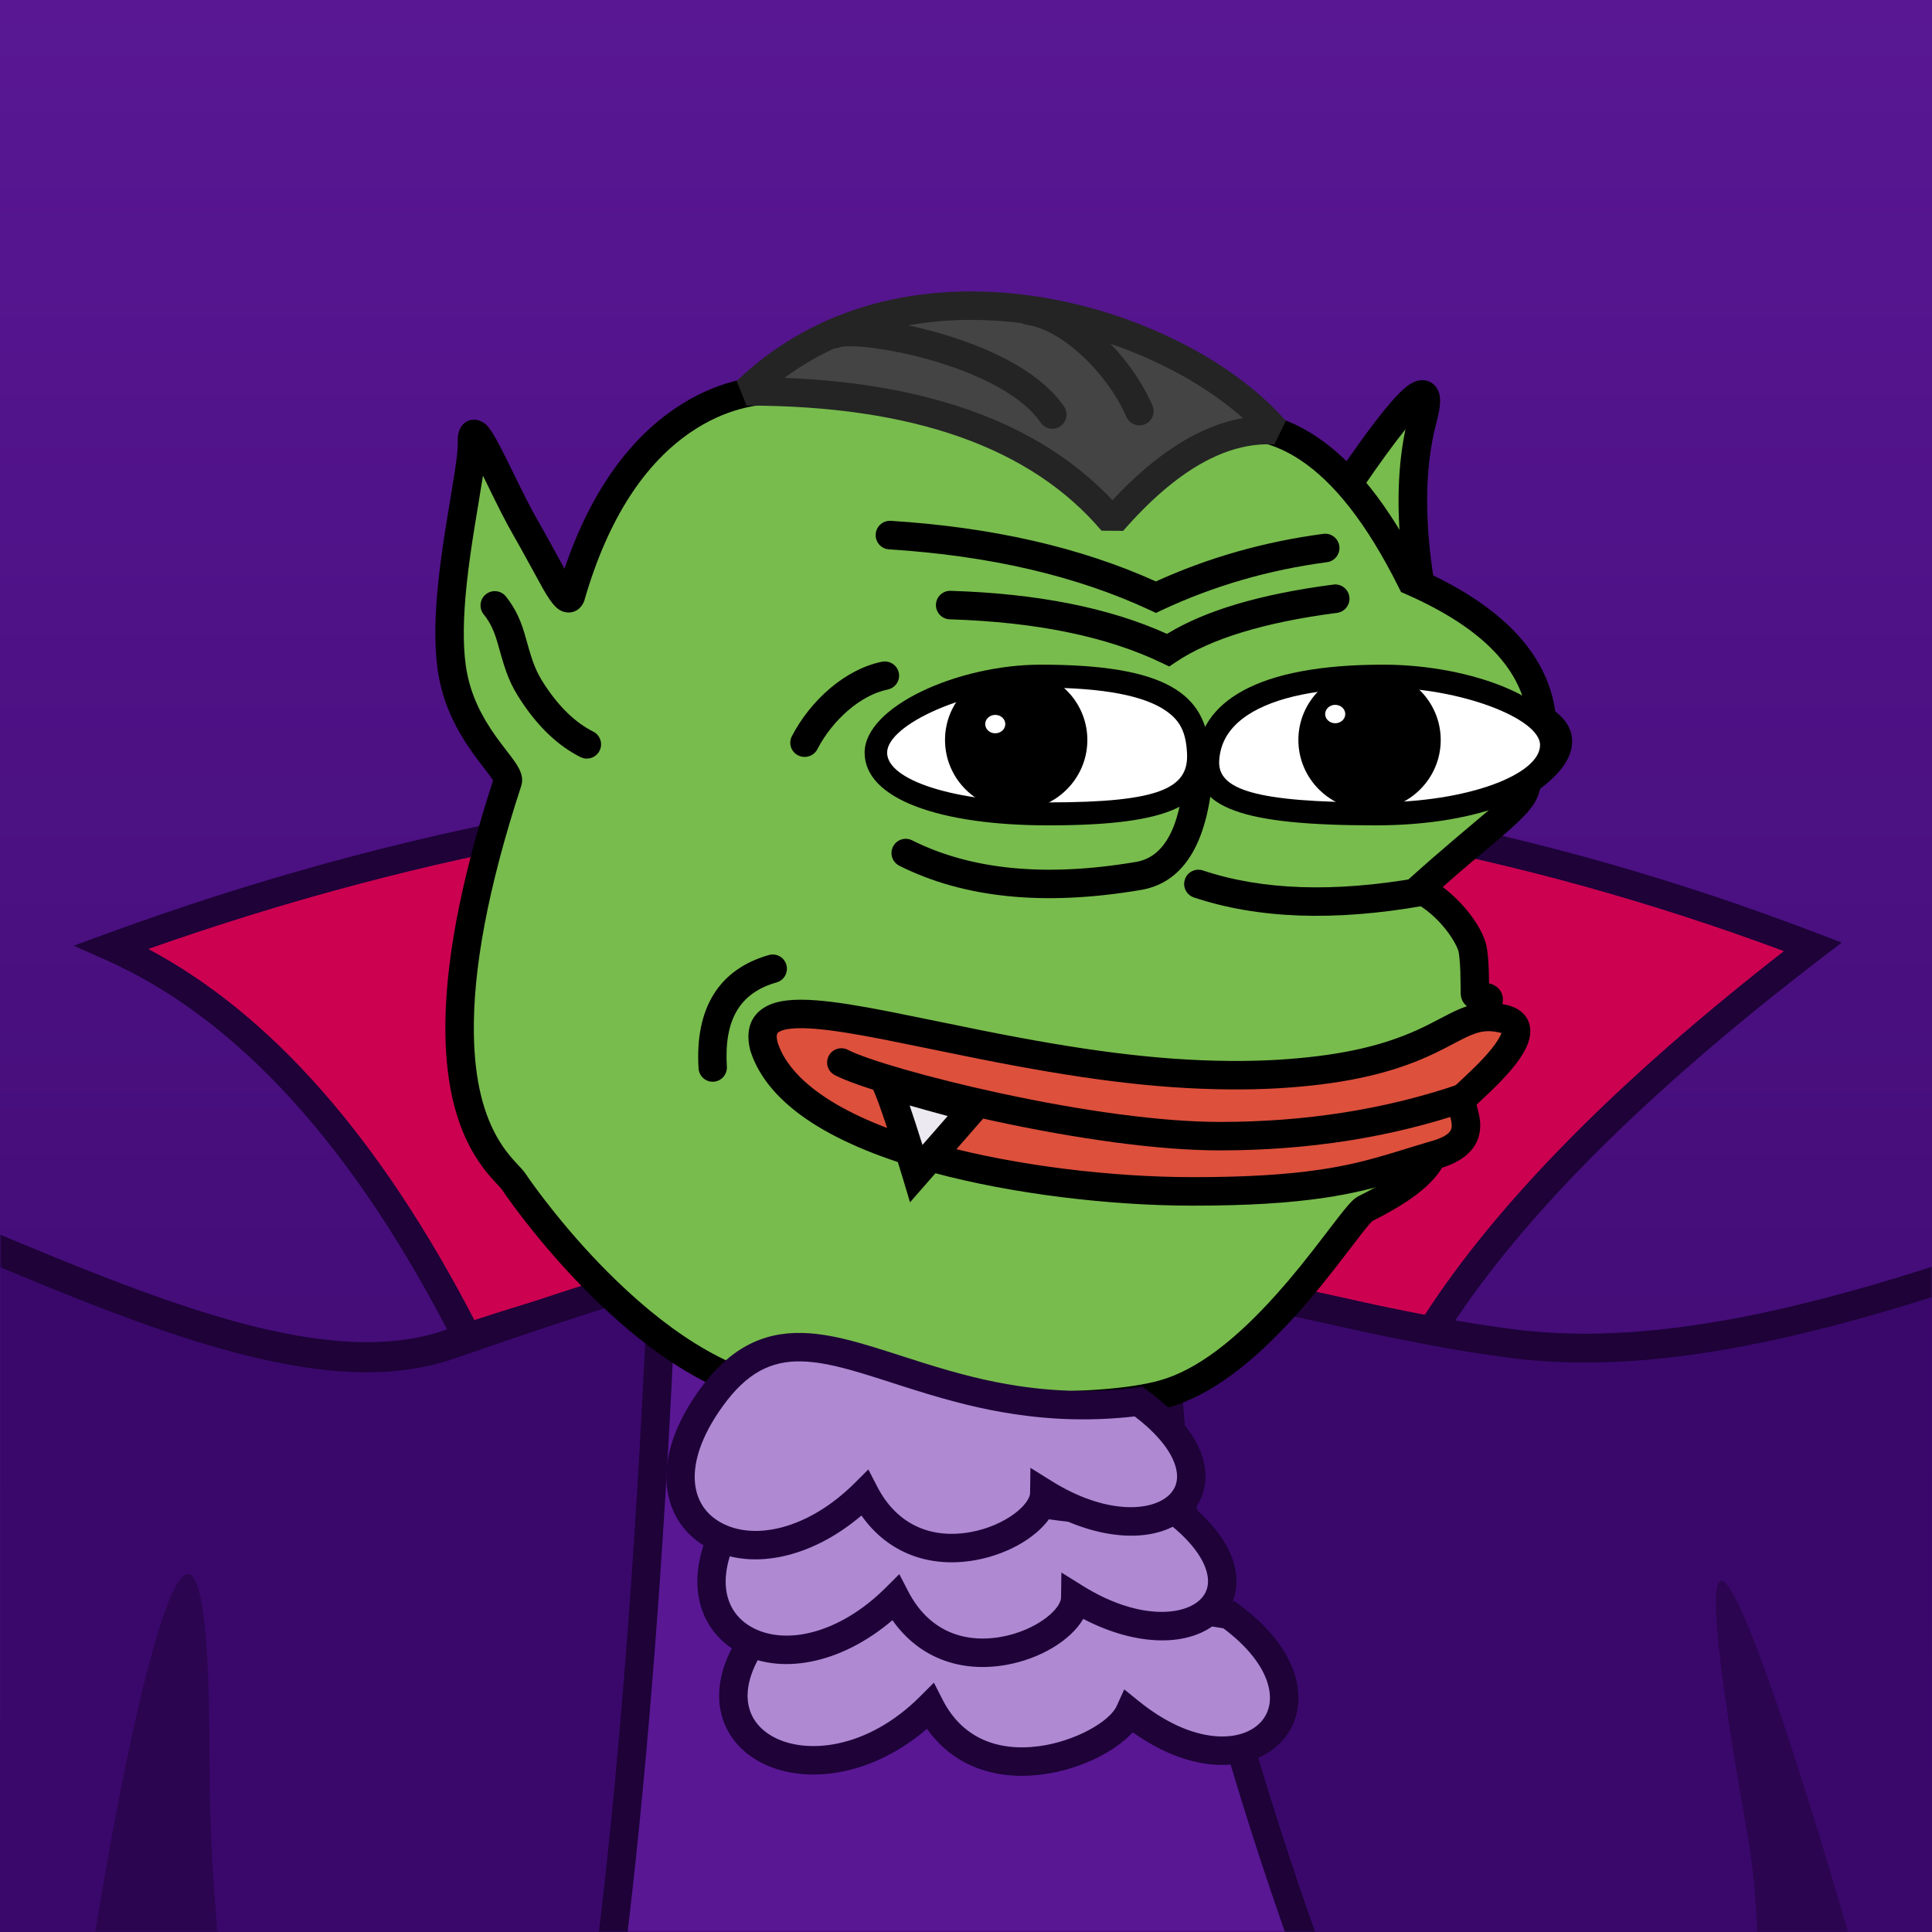 <svg height="500" viewBox="0 0 500 500" width="500" xmlns="http://www.w3.org/2000/svg" xmlns:xlink="http://www.w3.org/1999/xlink"><rect x="0" y="0" width="500" height="500" fill="#333333" stroke="none"/><defs><linearGradient id="a" x1="50%" x2="50%" y1="0%" y2="100%"><stop offset="0" stop-color="#591794"/><stop offset="1" stop-color="#3a086b"/></linearGradient><path id="b" d="m250 500h250c0-114.868 0-198.202 0-250 0-46.024 0-129.357 0-250-120.643 0-203.976 0-250 0s-129.357 0-250 0v250 250z"/><mask id="c" fill="#fff"><use fill="#fff" fill-rule="evenodd" xlink:href="#b"/></mask></defs><g fill="none" fill-rule="evenodd"><use fill="url(#a)" xlink:href="#b"/><g mask="url(#c)"><g transform="translate(-480.186 75.205)"><g transform="translate(.089 .216)"><path d="m509.132 169.843c150.198-54.842 296.944-54.858 440.237-.047-46.8 35.814-79.812 69.109-99.035 99.885-107.217-26.149-157.481-27.883-249.168 1.152-26.357-51.766-57.035-85.429-92.033-100.99z" fill="#cc0251" fill-rule="evenodd"/><path d="m507.494 173.025-8.328-3.705 8.561-3.128c151.033-55.177 298.704-55.193 442.845-.028l6.163 2.359-5.241 4.013c-46.481 35.59-79.2 68.608-98.156 98.973l-1.41 2.259-2.586-.631c-57.439-14.017-94.655-19.958-129.551-20.026-36.03-.07-70.796 6.266-117.65 21.112l-2.977.943-1.417-2.785c-26.007-51.107-56.126-84.175-90.253-99.357zm95.392 93.235c46.044-14.393 80.822-20.591 116.919-20.521 35.066.068 72.205 5.915 128.713 19.611 18.917-29.413 50.003-60.932 93.258-94.622-137.895-51.218-278.951-51.408-423.319-.552 31.926 16.971 60.044 49.037 84.429 96.085z" fill="#1e0238" fill-rule="nonzero"/><path d="m596.529 272.516c-75.577 26.221-223.021-114.331-293.216-36.333-46.797 51.998-144.579 198.46-293.347 439.384 87.772-43.332 149.513-64.998 185.225-64.998 79.965 0 141.715 64.998 185.25 64.998 67.235 0 128.98-64.998 185.233-64.998 70.33 0 132.078 64.998 185.242 64.998 52.014 0 112.425-64.998 181.234-64.998 55.036 0 115.445 64.998 181.225 64.998 42.593 0 103.007-64.998 181.242-64.998 34.939 0 90.578 21.666 166.918 64.998-36.831-42.898-280.243-394.108-311.112-439.818-38.676-57.403-174.622 49.832-278.552 36.767-75.024-9.468-139.586-47.166-275.341 0z" fill="#591794" fill-rule="evenodd"/><path d="m539.777 266.251c-9.854-2.759-20.579-6.468-33.222-11.388-9.314-3.624-14.197-5.64-35.127-14.397-6.935-2.902-11.55-4.818-16.259-6.742-16.935-6.919-30.186-11.872-42.792-15.812-15.225-4.758-28.797-7.76-41.31-8.93-29.327-2.742-52.741 4.694-70.584 24.52-47.006 52.232-144.84 198.777-293.742 439.926l-6.742 10.919 11.506-5.681c87.281-43.091 148.628-64.619 183.594-64.619 18.208 0 36.377 3.426 55.36 9.956 15.306 5.265 30.123 12.074 49.21 22.12 4.968 2.615 21.202 11.347 22.286 11.925 8.519 4.538 14.821 7.743 20.779 10.502 15.12 7.001 26.944 10.497 37.614 10.497 16.123 0 32.623-3.562 50.699-10.394 13.881-5.246 26.368-11.275 47.751-22.53-.674.355 8.907-4.697 11.507-6.059 4.33-2.269 7.916-4.121 11.334-5.846 8.334-4.206 15.43-7.526 22.129-10.294 15.867-6.555 29.33-9.877 41.813-9.877 15.889 0 32.153 3.392 49.863 9.928 13.964 5.154 27.042 11.391 47.48 22.148 2.292 1.207 10.157 5.366 11.475 6.061 4.483 2.364 7.964 4.179 11.317 5.893 8.455 4.322 15.512 7.69 22.186 10.521 16.299 6.914 30.046 10.449 42.921 10.449 12.62 0 26.088-3.539 42.05-10.46 6.533-2.833 13.439-6.201 21.714-10.525 3.281-1.714 6.688-3.53 11.074-5.894 1.289-.695 8.984-4.854 11.226-6.061 19.991-10.755 32.782-16.989 46.438-22.141 17.312-6.531 33.207-9.919 48.732-9.919 12.19 0 25.344 3.317 40.852 9.866 6.551 2.766 13.491 6.086 21.642 10.29 3.343 1.725 6.851 3.576 11.087 5.845 2.543 1.362 11.917 6.414 11.257 6.059 20.924 11.257 33.145 17.287 46.731 22.536 17.699 6.838 33.86 10.404 49.655 10.404 10.466 0 22.052-3.501 36.861-10.51 5.831-2.76 11.998-5.965 20.335-10.504 1.061-.578 16.944-9.31 21.803-11.925 18.669-10.043 33.161-16.85 48.128-22.113 18.558-6.525 36.317-9.948 54.113-9.948 34.114 0 89.283 21.483 165.1 64.52l18.379 10.433-13.767-16.036c-16.239-18.915-74.422-99.962-157.57-218.576-60.784-86.711-134.132-192.557-153.284-220.917-11.368-16.872-30.534-21.594-58.413-16.971-11.398 1.89-24.27 5.294-40.327 10.464-6.481 2.087-13.373 4.421-22.066 7.451-4.287 1.494-19.849 6.972-22.985 8.068-24.354 8.514-40.848 13.803-57.602 18.153-30.774 7.99-56.703 10.906-79.751 8.009-8.758-1.105-17.788-2.645-28.225-4.748-7.098-1.43-7.914-1.608-26.938-5.803-19.413-4.281-30.879-6.578-43.966-8.591-16.939-2.606-33.038-4.006-49.599-4.111-39.286-.249-80.695 6.894-128.281 23.428-14.338 4.975-32.364 3.894-55.45-2.57zm754.744 340.43c-18.687 0-37.256 3.579-56.556 10.365-15.394 5.413-30.198 12.366-49.175 22.575-4.895 2.633-20.802 11.379-21.836 11.942-8.225 4.478-14.283 7.627-19.963 10.316-13.911 6.584-24.561 9.802-33.711 9.802-14.793 0-30.088-3.375-47.001-9.909-13.219-5.107-25.228-11.032-45.896-22.151.668.359-8.717-4.698-11.27-6.065-4.267-2.285-7.807-4.154-11.188-5.898-8.306-4.284-15.407-7.681-22.153-10.53-16.339-6.9-30.402-10.446-43.717-10.446-16.497 0-33.245 3.57-51.332 10.393-14.039 5.296-27.069 11.648-47.328 22.546-2.251 1.211-9.948 5.372-11.231 6.063-4.361 2.35-7.742 4.152-10.99 5.849-8.13 4.248-14.886 7.543-21.233 10.295-15.117 6.555-27.666 9.852-39.12 9.852-11.732 0-24.577-3.302-40.044-9.864-6.491-2.754-13.398-6.05-21.71-10.299-3.321-1.698-6.777-3.5-11.234-5.85-1.311-.691-9.179-4.852-11.479-6.063-20.702-10.896-34.017-17.246-48.36-22.54-18.472-6.818-35.572-10.384-52.413-10.384-13.585 0-27.941 3.542-44.626 10.435-6.892 2.848-14.148 6.243-22.635 10.526-3.455 1.744-7.073 3.612-11.434 5.897-2.609 1.367-12.201 6.424-11.519 6.065-21.128 11.121-33.407 17.049-46.924 22.158-17.302 6.54-32.953 9.918-48.095 9.918-9.38 0-20.284-3.224-34.519-9.815-5.809-2.69-12.002-5.839-20.411-10.319-1.058-.563-17.316-9.309-22.319-11.942-19.392-10.206-34.518-17.157-50.245-22.567-19.712-6.781-38.675-10.356-57.756-10.356-34.858 0-93.189 19.933-175.387 59.77 144.871-234.269 240.363-377.035 286.246-428.02 16.153-17.948 37.264-24.653 64.423-22.114 22.136 2.07 46.109 9.562 82.001 24.227 4.685 1.914 9.284 3.824 16.201 6.718 20.998 8.786 25.903 10.81 35.299 14.466 12.85 5 23.791 8.784 33.908 11.617 24.399 6.832 43.824 7.996 59.852 2.436 46.81-16.264 87.389-23.264 125.819-23.021 16.182.103 31.926 1.472 48.525 4.025 12.891 1.983 24.231 4.255 43.5 8.504 19.086 4.209 19.906 4.387 27.069 5.831 10.601 2.136 19.802 3.705 28.759 4.835 24.117 3.032 50.922.017 82.523-8.188 16.995-4.413 33.652-9.754 58.181-18.329 3.147-1.1 18.705-6.577 22.978-8.066 8.642-3.012 15.483-5.329 21.9-7.395 15.742-5.069 28.295-8.388 39.274-10.209 25.34-4.202 41.667-.18 51.101 13.823 19.184 28.407 92.552 134.282 153.359 221.026 69.468 99.099 121.392 171.817 146.332 204.451-68.55-37.573-119.256-56.387-152.443-56.387z" fill="#1e0238" fill-rule="nonzero"/><g fill-rule="evenodd"><path d="m932.236 610.585c55.027 0 115.426 64.982 181.196 64.982 42.586 0 102.99-64.982 181.212-64.982 34.933 0 90.564 21.661 166.891 64.982-36.825-42.888-280.197-394.013-311.062-439.712-38.669-57.389-174.593 49.82-278.507 36.758-25.858-3.263-50.473-9.88-77.19-15.219-50.785-10.149 68.662 353.191 137.459 353.191z" fill="#3a086b"/><path d="m932.357 610.684c22.609 0 46.124 10.979 70.548 23.909 23.726 12.561-112.658-472.541-70.66-235.667 14.937 84.247-37.219 211.758.113 211.758z" fill="#1e0238" opacity=".5"/><path d="m1208.321 633.967c28.49-14.329 54.735-23.434 86.507-23.434 17.007 0 38.915 5.128 65.723 15.383 28.314 10.831-102.49-166.269-203.971-269.028-101.481-102.759 28.623 169.096 51.741 277.078z" fill="#1e0238" opacity=".5"/></g><path d="m932.046 614.065c12.19 0 25.344 3.317 40.852 9.864 6.551 2.766 13.491 6.084 21.642 10.288 3.343 1.724 6.851 3.576 11.088 5.844 2.543 1.362 11.917 6.412 11.258 6.057 20.924 11.255 33.145 17.283 46.732 22.531 17.7 6.836 33.86 10.401 49.656 10.401 10.467 0 22.052-3.501 36.862-10.508 5.831-2.759 11.998-5.964 20.335-10.502 1.061-.578 16.944-9.308 21.804-11.922 18.67-10.041 33.162-16.846 48.129-22.108 18.558-6.524 36.318-9.945 54.114-9.945 34.115 0 89.285 21.479 165.103 64.505l18.38 10.43-13.767-16.032c-16.239-18.911-74.423-99.939-157.573-218.527-60.785-86.691-134.134-192.513-153.287-220.867-11.368-16.869-30.534-21.589-58.414-16.967-11.398 1.89-24.271 5.293-40.328 10.462-6.481 2.086-13.373 4.42-22.067 7.449-4.287 1.494-19.85 6.97-22.985 8.066-24.354 8.512-40.849 13.8-57.603 18.149-30.775 7.988-56.704 10.904-79.753 8.007-8.758-1.105-17.788-2.644-28.225-4.747-7.098-1.43-7.914-1.607-26.938-5.802-9.259-2.041-15.377-3.35-21.777-4.628-4.373-.874-8.221.315-11.039 3.438-2.424 2.686-3.972 6.657-4.816 11.844-1.502 9.222-.816 22.715 1.872 39.808 5.126 32.597 17.403 77.154 33.685 122.561 16.986 47.37 36.903 91.784 56.237 124.427 22.229 37.529 42.778 58.422 60.823 58.422zm362.472-7.365c-18.687 0-37.257 3.578-56.557 10.362-15.395 5.412-30.199 12.363-49.176 22.57-4.895 2.633-20.802 11.377-21.837 11.94-8.225 4.477-14.283 7.626-19.964 10.313-13.911 6.582-24.561 9.8-33.711 9.8-14.794 0-30.088-3.374-47.002-9.906-13.219-5.106-25.229-11.03-45.897-22.146.668.359-8.717-4.697-11.27-6.064-4.267-2.285-7.807-4.153-11.188-5.897-8.306-4.283-15.407-7.679-22.154-10.527-16.339-6.898-30.403-10.444-43.718-10.444-14.392 0-33.568-19.496-54.485-54.81-19.07-32.196-38.802-76.198-55.642-123.16-16.138-45.005-28.297-89.133-33.342-121.22-2.577-16.387-3.228-29.193-1.878-37.48.638-3.915 1.697-6.633 3.015-8.094 1.04-1.152 2.247-1.525 4.126-1.15 6.342 1.267 12.419 2.567 21.634 4.599 19.086 4.208 19.906 4.386 27.07 5.829 10.601 2.135 19.802 3.704 28.76 4.834 24.118 3.031 50.923.017 82.524-8.186 16.995-4.412 33.652-9.752 58.182-18.325 3.147-1.1 18.705-6.575 22.979-8.064 8.643-3.011 15.483-5.328 21.9-7.393 15.743-5.068 28.295-8.387 39.275-10.207 25.341-4.201 41.668-.18 51.102 13.82 19.184 28.401 92.554 134.252 153.362 220.976 69.469 99.076 121.394 171.778 146.335 204.405-68.552-37.564-119.258-56.374-152.445-56.374z" fill="#1e0238" fill-rule="nonzero"/><path d="m651.617 257.988c13.722-7.795-4.613-2.953-55.005 14.528-75.588 26.221-223.052-114.331-293.258-36.333-46.803 51.998-144.6 198.46-293.389 439.384 87.784-43.332 149.535-64.998 185.251-64.998 79.976 0 141.735 64.998 185.276 64.998 67.245 0 128.998-64.998 185.259-64.998 46.893 0 75.515-117.527 85.864-352.581z" fill="#3a086b" fill-rule="evenodd"/><path d="m534.312 378.329c0-191.441-73.524 272.676-36.35 253.774 23.426-11.911 46.03-21.62 67.813-21.62 70.448 0-31.463-40.714-31.463-232.155z" fill="#1e0238" fill-rule="evenodd" opacity=".5"/><path d="m313.179 396.269c41.193-143.759-219.069 240.046-187.448 229.24 29.068-9.934 52.16-14.9 69.277-14.9 18.733 0-11.768-4.06 53.202 9.012 20.741 5.711 23.777-79.592 64.969-223.352z" fill="#1e0238" fill-rule="evenodd" opacity=".5"/><path d="m657.361 258.722c.691-.561 1.204-1.094 1.591-1.789.976-1.754.667-4.064-1.29-5.317-1.965-1.258-4.309-.876-10.665.803-9.284 2.452-26.525 8.052-51.801 16.82-14.339 4.974-32.364 3.894-55.448-2.569-9.853-2.758-20.577-6.467-33.221-11.386-9.314-3.623-14.196-5.638-35.125-14.393-6.935-2.901-11.549-4.817-16.258-6.74-16.934-6.918-30.184-11.87-42.79-15.809-15.224-4.757-28.795-7.758-41.307-8.928-29.325-2.741-52.738 4.693-70.58 24.514-47.003 52.22-144.832 198.729-293.725 439.821l-6.741 10.916 11.505-5.679c87.276-43.081 148.619-64.604 183.584-64.604 18.207 0 36.375 3.425 55.357 9.954 15.305 5.264 30.121 12.071 49.208 22.115 4.967 2.614 21.201 11.345 22.285 11.922 8.519 4.537 14.82 7.741 20.778 10.499 15.119 6.999 26.942 10.495 37.612 10.495 16.122 0 32.621-3.561 50.696-10.392 13.88-5.245 26.367-11.272 47.748-22.524-.674.355 8.907-4.696 11.506-6.057 4.33-2.268 7.916-4.12 11.333-5.844 8.333-4.205 15.429-7.525 22.128-10.292 15.866-6.554 29.328-9.875 41.811-9.875 25.828 0 45.52-30.647 60.203-90.938 14.294-58.696 24.029-146.369 29.235-263.093.996-.612 1.781-1.15 2.374-1.631zm-38.765 262.981c-13.933 57.211-31.991 85.316-53.046 85.316-13.584 0-27.94 3.541-44.623 10.433-6.892 2.847-14.147 6.241-22.634 10.524-3.455 1.744-7.073 3.611-11.433 5.896-2.609 1.367-12.2 6.423-11.518 6.064-21.127 11.119-33.405 17.044-46.922 22.152-17.301 6.538-32.951 9.916-48.092 9.916-9.379 0-20.282-3.223-34.517-9.813-5.808-2.689-12.001-5.838-20.409-10.316-1.058-.563-17.315-9.307-22.317-11.939-19.39-10.204-34.516-17.153-50.242-22.562-19.711-6.779-38.673-10.354-57.753-10.354-34.856 0-93.184 19.929-175.377 59.755 144.863-234.213 240.349-376.945 286.23-427.918 16.152-17.944 37.262-24.647 64.419-22.108 22.135 2.069 46.106 9.56 81.997 24.221 4.685 1.914 9.283 3.823 16.201 6.717 20.997 8.783 25.901 10.807 35.297 14.463 12.85 4.999 23.79 8.782 33.906 11.614 24.397 6.83 43.822 7.994 59.849 2.435 23.999-8.325 40.698-13.772 50.026-16.323-5.184 116.362-14.874 203.664-29.04 261.829z" fill="#1e0238" fill-rule="nonzero"/><path d="m681.452 341.386c41.734-5.443 80.651-5.068 116.752 1.126 31.505 22.885 5.267 50.273-25.774 25.136-4.703 10.3-38.9 23.434-51.614-1.414-29.651 29.638-71.462 7.454-39.364-24.848z" fill="#af89d2" fill-rule="nonzero"/><path d="m698.395 383.003c-8.257 1.723-16.23.717-22.263-2.779-6.388-3.701-10.078-9.895-9.922-17.239.162-7.642 4.426-15.94 12.63-24.196l.888-.893 1.249-.163c42.087-5.489 81.373-5.11 117.851 1.148l.847.145.695.505c8.073 5.864 13.182 12.465 15.015 19.119 1.787 6.487.307 12.685-3.995 17.029-4.189 4.23-10.573 6.221-17.759 5.53-6.547-.63-13.516-3.426-20.383-8.315-4.741 5.219-13.849 9.61-23.122 10.876-12.319 1.683-23.258-2.073-30.121-11.77-6.683 5.715-14.105 9.437-21.609 11.003zm-24.821-19.861c-.097 4.587 2.126 8.319 6.251 10.709 4.379 2.537 10.506 3.31 17.066 1.941 7.381-1.54 14.798-5.642 21.322-12.163l3.578-3.576 2.304 4.504c4.95 9.673 13.992 13.424 25.034 11.916 9.155-1.25 18.095-6.289 19.951-10.354l1.974-4.324 3.694 2.991c6.794 5.502 13.565 8.511 19.588 9.091 5.092.49 9.279-.816 11.819-3.381 2.402-2.426 3.229-5.889 2.127-9.889-1.302-4.727-5.156-9.809-11.56-14.611-35.118-5.926-72.959-6.304-113.528-1.121-6.388 6.687-9.508 12.974-9.62 18.267z" fill="#1e0238" fill-rule="evenodd"/><path d="m672.23 313.345c24.128-33.273 51.326 8.495 110.548 1.062 29.83 21.592 5.703 42.476-24.405 23.716-.162 10.973-33.34 25.486-46.5 0-28.076 27.963-63.771 8.495-39.643-24.778z" fill="#af89d2" fill-rule="nonzero"/><path d="m670.611 351.874c-5.903-3.467-9.528-9.325-9.988-16.45-.477-7.378 2.423-15.686 8.627-24.241 7.542-10.401 15.997-14.821 26.571-14.555 4.331.109 8.959.968 14.776 2.601 2.255.633 4.604 1.353 7.857 2.393.908.291 4.977 1.601 4.269 1.374 1.617.52 2.845.912 4.07 1.296 9.55 2.997 16.92 4.865 24.898 6.066 10.047 1.513 20.079 1.719 30.63.395l1.441-.181 1.177.852c7.666 5.549 12.54 11.482 14.363 17.342 1.837 5.904.443 11.485-3.756 15.343-7.431 6.829-21.228 6.683-35.102-.562-3.268 5.581-11.097 10.289-19.785 11.871-11.705 2.132-22.612-1.594-29.601-11.536-13.493 11.502-29.445 14.453-40.447 7.991zm52.001-48.914c-.018-.006-.037-.012-.057-.018.016.005.032.01.047.015zm-2.303 6.998c.063.02.112.036.149.048-.049-.016-.099-.032-.149-.048zm-4.1-1.319c-3.176-1.016-5.45-1.713-7.603-2.317-5.28-1.481-9.354-2.238-12.971-2.329-8.085-.203-14.269 3.03-20.423 11.515-9.97 13.749-9.236 25.101-.871 30.014 8.767 5.149 22.993 1.885 34.934-10.008l3.564-3.549 2.308 4.469c5.117 9.91 14.022 13.591 24.192 11.738 4.261-.776 8.34-2.529 11.342-4.781 2.61-1.959 3.991-3.994 4.011-5.321l.096-6.52 5.534 3.448c6.642 4.139 13.204 6.366 18.971 6.694 4.962.282 8.956-.881 11.268-3.006 2.061-1.894 2.712-4.499 1.706-7.731-1.215-3.904-4.712-8.307-10.506-12.716-10.705 1.213-20.942.944-31.168-.596-8.417-1.268-16.126-3.221-26.007-6.322-1.247-.391-2.492-.788-4.128-1.315.725.233-3.347-1.079-4.25-1.367z" fill="#1e0238" fill-rule="evenodd"/><g fill-rule="evenodd" transform="translate(-16.466 -39.433)"><path d="m864.476 72.316c3.328-12.659-3.328-6.681-19.967 17.934l19.967 28.484c-3.328-18.286-3.328-33.758 0-46.418z" fill="#78bc4d"/><path d="m868.29 73.457c1.079-4.086 1.343-6.608.36-8.572-1.071-2.141-3.356-2.93-5.524-2.246-1.135.358-2.196 1.071-3.39 2.137-3.648 3.261-9.605 11.046-18.135 23.603l-1.426 2.099 31.198 44.288-3.022-16.525c-3.251-17.778-3.251-32.71-.062-44.784zm-7.987 1.647c-1.821 8.652-2.253 18.406-1.309 29.265l-9.836-13.963c4.548-6.631 8.28-11.748 11.145-15.303z" fill="#000" fill-rule="nonzero"/><path d="m877.527 210.229c-.534-3.568-5.958-11.953-13.903-15.938 19.861-17.93 27.805-21.914 27.805-27.891 9.268-6.641 10.592-11.953 3.972-15.938-1.324-14.61-12.578-26.563-33.763-35.86-21.847-43.829-41.89-39.194-47.849-41.186-49.239-28.431-88.654-31.156-118.245-8.174-5.681 0-36.924 2.839-51.488 53.309-1.24 2.843-5.41-6.897-11.718-17.77-6.308-10.873-14.067-30.897-13.849-22.034.213 8.646-7.883 38.576-5.283 57.946 2.378 17.715 15.564 26.631 14.515 29.836-27.342 83.517-1.525 98.892 1.545 103.466 3.071 4.573 36.449 52.196 72.669 55.039 36.219 2.843 77.502 5.009 95.519 0 25.567-7.108 48.226-45.986 52.198-47.978 15.916-7.982 20.24-13.86 18.11-23.811 2.772-7.314 12.428-20.613 13.849-30.208.206-1.392-3.532-.3-3.551-1.777-.046-3.561 0-7.463-.534-11.031z" fill="#78bc4d"/><g fill="#000"><path d="m869.93 193.57c2.501-2.21 4.981-4.35 7.651-6.616.863-.733 6.812-5.74 8.213-6.946 5.478-4.717 7.813-7.272 8.932-10.403.167-.467.299-.938.395-1.414 4.481-3.422 7.191-6.693 8.035-10.079.971-3.896-.594-7.325-4.083-9.966-2.129-15.051-13.814-27.234-34.526-36.587-8.734-17.208-17.848-28.303-27.4-34.634-3.897-2.583-7.743-4.295-11.687-5.373-1.548-.423-3.063-.737-4.679-.992-.618-.097-1.227-.183-1.942-.276-.289-.037-1.372-.173-1.621-.206-.849-.111-1.399-.201-1.762-.288-49.705-28.595-90.221-31.593-120.984-8.412-2.296.112-5.047.522-8.053 1.324-5.038 1.344-10.149 3.621-15.138 7.007-12.025 8.161-21.91 21.685-28.631 41.498-1.71-3.117-5.358-9.819-6.907-12.489-.866-1.492-1.812-3.254-2.887-5.359-.517-1.012-1.06-2.096-1.67-3.331-.525-1.062-2.913-5.95-3.53-7.193-1.304-2.627-2.262-4.456-3.09-5.859-1.471-2.492-2.375-3.636-4.133-4.159-2.453-.73-4.414.753-5.08 2.799-.276.849-.355 1.794-.325 3.006.036 1.448-.228 3.92-.812 7.741-.343 2.246-1.876 11.452-2.039 12.464-.977 6.049-1.665 10.929-2.164 15.672-.928 8.827-1.071 16.249-.236 22.467.982 7.315 3.632 13.657 7.679 19.803.94 1.427 1.912 2.784 3.07 4.313.436.576 2.122 2.761 2.488 3.25.552.737.925 1.275 1.156 1.665-8.718 26.83-12.569 48.411-12.338 65.493.186 13.741 2.963 23.934 7.666 31.639 1.414 2.316 2.882 4.229 4.594 6.132.29.322.574.63.916.996.06.064.603.643.74.79.407.438.617.684.681.78 1.624 2.418 4.379 6.183 7.74 10.379 5.069 6.328 10.66 12.575 16.659 18.382 16.82 16.283 34.042 26.562 51.037 27.896 21.691 1.703 39.49 2.713 54.813 2.955 19.038.301 33.146-.624 41.977-3.079 11.267-3.132 22.33-11.715 33.819-24.567 4.408-4.93 7.899-9.291 13.377-16.464 2.734-3.58 3.367-4.399 4.293-5.533.552-.676.99-1.181 1.322-1.524.102-.105.186-.188.251-.247 16.442-8.28 22.059-15.337 20.082-26.632.509-1.179 1.227-2.618 2.205-4.44.741-1.379 3.645-6.602 3.839-6.957 1.137-2.07 2.049-3.789 2.879-5.449 2.59-5.178 4.183-9.405 4.744-13.194.33-2.233-.968-3.953-2.799-4.639-.247-.092-.489-.163-.737-.22-.015-1.396-.03-2.184-.062-3.151-.074-2.223-.222-4.112-.487-5.883-.699-4.667-5.461-11.389-11.449-15.898zm4.203 39.689c-.782 1.563-1.652 3.204-2.748 5.199-.172.313-3.101 5.582-3.872 7.017-1.393 2.594-2.339 4.545-2.984 6.249l-.385 1.015.227 1.061c1.714 8.007-1.663 12.477-16.159 19.747-1.165.584-2.145 1.599-3.775 3.595-1 1.225-1.64 2.054-4.441 5.721-5.371 7.032-8.767 11.274-13.015 16.025-10.63 11.891-20.715 19.714-30.301 22.379-14.841 4.126-46.492 3.625-94.241-.123-14.917-1.171-30.786-10.642-46.49-25.845-5.759-5.576-11.148-11.596-16.034-17.695-3.229-4.031-5.862-7.63-7.373-9.88-.347-.517-.738-.974-1.401-1.688-.152-.163-.707-.755-.756-.807-.312-.334-.566-.609-.819-.891-1.428-1.588-2.626-3.149-3.783-5.044-3.995-6.544-6.419-15.445-6.588-27.901-.222-16.371 3.57-37.438 12.244-63.934.515-1.573.21-3.024-.562-4.539-.444-.872-1.046-1.768-1.971-3.003-.405-.54-2.106-2.746-2.51-3.279-1.068-1.411-1.95-2.642-2.791-3.919-3.48-5.285-5.71-10.622-6.531-16.732-.743-5.537-.61-12.422.261-20.717.482-4.585 1.153-9.341 2.11-15.268.157-.97 1.697-10.222 2.049-12.526.019-.123.037-.244.055-.364.928 1.887 2.593 5.295 3.03 6.179.624 1.262 1.181 2.374 1.714 3.418 1.13 2.212 2.135 4.083 3.075 5.705 1.864 3.213 7.072 12.839 7.756 14.022 1.227 2.125 2.139 3.492 3.039 4.418.92.946 1.896 1.569 3.275 1.656 2.035.128 3.497-1.071 4.209-2.702l.096-.22.067-.231c6.227-21.579 15.862-35.584 27.604-43.553 4.286-2.909 8.639-4.849 12.899-5.985 2.954-.788 5.545-1.108 7.445-1.108h1.262l.997-.774c28.22-21.918 66.071-19.302 114.14 8.455l.322.186.352.118c.928.31 1.866.482 3.432.686 4.581.597 5.035.669 7.253 1.275 3.204.876 6.331 2.268 9.56 4.408 8.593 5.696 17.097 16.159 25.474 32.966l.595 1.194 1.221.536c20.076 8.811 30.391 19.766 31.574 32.819l.169 1.86 1.6.963c2.051 1.234 2.516 2.051 2.297 2.926-.399 1.602-2.529 4.005-6.515 6.861l-1.538 1.102v1.892c0 .325-.052.621-.165.939-.53 1.482-2.321 3.442-6.803 7.301-1.363 1.174-7.281 6.155-8.172 6.911-4.001 3.396-7.588 6.52-11.449 10.006l-4 3.611 4.816 2.416c3.145 1.577 6.116 4.127 8.497 7.124 1.937 2.438 3.243 4.93 3.413 6.066.218 1.453.344 3.075.41 5.038.037 1.102.05 1.978.069 4.004.007.727.01 1.077.016 1.491.026 2.022 1.27 3.449 2.922 4.084-.689 2.291-1.816 4.963-3.377 8.083z" fill-rule="nonzero"/><path d="m727.096 98.807c-2.029-.128-3.778 1.421-3.905 3.458-.127 2.038 1.415 3.793 3.445 3.92 26.06 1.638 48.562 6.887 67.52 15.723l1.554.724 1.552-.727c13.378-6.263 27.623-10.397 42.747-12.402 2.016-.267 3.434-2.125 3.168-4.149-.266-2.024-2.116-3.448-4.132-3.181-15.28 2.026-29.732 6.131-43.343 12.315-19.503-8.814-42.376-14.034-68.606-15.683z" fill-rule="nonzero"/><path d="m742.577 116.916c-2.031-.063-3.729 1.537-3.792 3.574-.063 2.037 1.533 3.739 3.564 3.802 22.459.698 40.764 4.482 54.915 11.296l1.894.912 1.746-1.172c8.908-5.978 22.822-10.256 41.698-12.712 2.016-.262 3.437-2.113 3.176-4.134-.262-2.021-2.108-3.446-4.123-3.184-18.762 2.441-33.108 6.662-43.075 12.764-14.874-6.749-33.542-10.448-56.003-11.146z" fill-rule="nonzero"/><path d="m724.796 135.275c-9.48 1.917-18.474 9.956-23.302 19.282-.934 1.804-.212 4.015 1.612 4.939 1.824.924 4.06.21 4.994-1.594 3.884-7.502 11.174-14.019 18.183-15.436 2.008-.406 3.302-2.345 2.892-4.331s-2.371-3.266-4.379-2.86z" fill-rule="nonzero"/><path d="m621.731 122.989c.917 1.147 1.627 2.304 2.213 3.566.662 1.424 1.1 2.755 1.823 5.362 1.792 6.465 2.849 9.25 5.725 13.592 4.442 6.706 9.531 11.54 15.284 14.431 1.82.915 4.038.181 4.952-1.639.915-1.82.181-4.036-1.639-4.951-4.518-2.27-8.673-6.218-12.446-11.914-2.333-3.521-3.169-5.724-4.767-11.489-.824-2.974-1.363-4.608-2.242-6.5-.83-1.786-1.849-3.445-3.139-5.061-1.271-1.591-3.592-1.851-5.184-.58-1.592 1.271-1.852 3.591-.58 5.183z" fill-rule="nonzero"/></g><path d="m689.82 65.515c41.256-39.919 110.658-19.378 136.491 10.077-13.623-.775-27.632 7.105-42.027 23.641-19.021-22.479-50.509-33.718-94.464-33.718z" fill="#444"/><path d="m713.836 53.918c2.596-.952 13.734.383 24.262 3.473 13.09 3.843 23.405 9.53 27.756 15.96 1.133 1.675 3.418 2.12 5.103.992 1.685-1.127 2.132-3.399.998-5.074-5.539-8.186-17.187-14.608-31.774-18.891-11.994-3.521-24.318-4.998-28.89-3.32-1.905.699-2.879 2.801-2.176 4.695.703 1.894 2.817 2.863 4.722 2.164z" fill="#242424" fill-rule="nonzero"/><path d="m762.314 48.075c8.759 1.217 20.546 11.974 25.778 23.832.821 1.862 2.988 2.701 4.839 1.875s2.686-3.005 1.865-4.867c-6.179-14.004-19.916-26.541-31.479-28.147-2.006-.279-3.857 1.131-4.135 3.148-.277 2.018 1.125 3.879 3.131 4.158z" fill="#242424" fill-rule="nonzero"/><path d="m689.78 68.977-2.56-6.336c20.035-19.323 47.728-26.332 77.295-21.95 25.945 3.846 50.9 16.404 64.829 32.235l-2.977 6.112c-12.334-.7-25.385 6.618-39.134 22.362l-5.589-.039c-18.27-21.521-48.8-32.384-91.863-32.384zm94.685 24.485c11.289-12.117 22.536-19.26 33.75-21.259-13.332-11.837-33.706-21.098-54.782-24.223-23.976-3.554-46.385.901-63.836 13.819 38.016 1.515 66.367 12.023 84.867 31.663z" fill="#242424" fill-rule="nonzero"/><path d="m827.175 241.743c43.342-2.628 44.273-17.294 57.738-14.397 11.946 2.057-7.964 18.51-9.955 20.567-1.991 2.057 5.973 10.283-5.973 14.397-17.027 4.886-26.215 9.824-63.918 9.824-37.702 0-101.84-9.977-110.94-37.306-6.5-24.292 65.871 10.845 133.047 6.916z" fill="#dd503c"/><path d="m712.599 242.249c5.627 2.936 22.436 7.808 40.95 11.817 21.962 4.756 43.008 7.667 58.679 7.667 22.925 0 44.268-3.352 64.014-10.063 1.926-.655 2.957-2.747 2.302-4.673-.655-1.926-2.746-2.957-4.672-2.302-18.962 6.445-39.505 9.671-61.643 9.671-15.053 0-35.626-2.845-57.12-7.5-17.881-3.872-34.248-8.616-39.102-11.149-1.803-.941-4.028-.242-4.969 1.562-.941 1.803-.242 4.028 1.562 4.969z" fill="#000" fill-rule="nonzero"/><path d="m878.955 250.921c.617 2.337.847 3.948.583 5.859-.58 4.192-3.62 7.331-9.141 9.232l-.091.031-.092.026c-.175.05-.351.101-.528.152-1.515.439-3.017.891-4.934 1.48-.11.034-3.723 1.15-4.765 1.468-7.891 2.405-13.451 3.762-20.771 4.848-9.04 1.341-19.856 2.017-33.936 2.017-21.403 0-46.705-3.008-67.157-8.53-25.619-6.918-42.589-17.204-47.281-31.29l-.035-.105-.029-.107c-1.361-5.085-.084-9.208 3.915-11.445 3.025-1.692 7.299-2.111 13.273-1.646 4.77.371 10.6 1.298 18.917 2.924 3.953.773 20.222 4.129 24.082 4.897 25.626 5.103 44.847 7.7 63.958 7.848 4.185.032 8.267-.065 12.249-.298l-.008 0c15.048-.912 25.652-3.266 34.331-6.907 2.571-1.078 4.308-1.936 7.864-3.805 3.371-1.771 4.793-2.452 6.681-3.089 3.197-1.078 6.266-1.28 9.789-.533 4.553.812 7.2 3.733 6.721 7.839-.303 2.595-1.82 5.294-4.308 8.378-1.052 1.304-2.268 2.655-3.634 4.061-1.55 1.596-4.46 4.33-5.92 5.681.06.23.145.551.267 1.013zm5.548-19.719-.075-.013-.075-.016c-2.239-.482-3.981-.37-5.961.297-1.386.467-2.596 1.047-5.608 2.63-3.734 1.962-5.62 2.893-8.44 4.076-9.468 3.971-20.883 6.506-36.733 7.466l-.008 0c-4.148.243-8.392.344-12.736.31-19.674-.152-39.295-2.804-65.338-7.99-3.899-.776-20.151-4.128-24.058-4.892-8.058-1.576-13.657-2.466-18.075-2.81-4.634-.36-7.691-.061-9.108.732-.747.418-.94 1.008-.421 2.994 3.73 10.969 18.821 20.092 42.175 26.398 19.791 5.344 44.453 8.276 65.238 8.276 13.741 0 24.204-.654 32.856-1.937 6.908-1.025 12.135-2.3 19.705-4.608 1.027-.313 4.626-1.425 4.748-1.462 1.952-.6 3.49-1.063 5.049-1.514.151-.044.301-.087.45-.13 3.012-1.05 3.99-2.069 4.152-3.24.094-.682-.024-1.509-.408-2.964-.036-.137-.173-.648-.161-.604-.069-.258-.119-.45-.166-.64-.136-.547-.23-1.002-.289-1.459-.221-1.7.054-3.237 1.312-4.536-.103.106 4.799-4.419 6.799-6.478 1.219-1.255 2.288-2.443 3.184-3.553 1.435-1.779 2.336-3.27 2.628-4.188-.174-.052-.386-.101-.635-.144z" fill="#000" fill-rule="nonzero"/><path d="m695.554 211.173c-12.994 3.68-19.167 13.838-18.202 29.34.126 2.03 1.868 3.573 3.89 3.446s3.559-1.876 3.432-3.906c-.761-12.23 3.423-19.116 12.871-21.791 1.95-.552 3.085-2.587 2.535-4.545-.55-1.958-2.577-3.097-4.526-2.545z" fill="#000" fill-rule="nonzero"/><path d="m726.218 244.401c1.733 4.008 4.298 11.663 7.694 22.966 9.274-10.58 14.22-16.231 14.838-16.955-3.033-.429-22.309-6.085-22.532-6.011z" fill="#ede9f1"/><path d="m722.597 246.117c1.663 3.854 4.199 11.441 7.562 22.657l1.917 6.393 4.404-5.035c9.327-10.663 14.258-16.31 14.893-17.057l4.308-5.057-6.603-.937c-.973-.138-4.788-1.136-10.611-2.757-.174-.049-.351-.098-.53-.148-1.799-.502-7.313-.329-7.49-.379-1.135-.318-1.933-.539-2.506-.694-.333-.09-.592-.158-.788-.206-.13-.032-.24-.057-.346-.079-1.088-.22-1.031-.213-1.986.103l-3.804 1.259zm13.345 5.114c.18.05.358.1.534.149 2.053.572 3.829 1.06 5.343 1.466-1.661 1.902-3.838 4.394-6.528 7.471-1.234-3.975-2.337-7.372-3.313-10.197 1.519.427 3.134.88 3.965 1.112z" fill="#000" fill-rule="nonzero"/><g fill="#000" fill-rule="nonzero" transform="translate(727.262 160.72)"><path d="m136.604 30.427c-22.025 3.898-40.683 3.253-55.993-1.865-1.93-.645-4.017.395-4.662 2.324-.645 1.929.396 4.015 2.325 4.66 16.582 5.544 36.459 6.231 59.615 2.133 2.003-.355 3.34-2.265 2.985-4.268-.355-2.003-2.266-3.338-4.27-2.984z"/><path d="m83.114 4.37c.168-2.027-1.339-3.806-3.366-3.974-2.028-.168-3.808 1.338-3.976 3.365-1.203 14.484-5.579 21.615-12.797 22.649l-.085.013c-23.2 3.878-42.354 1.957-57.537-5.657-1.819-.912-4.032-.178-4.945 1.64-.912 1.818-.178 4.031 1.641 4.943 16.7 8.375 37.397 10.454 62.016 6.345 11.357-1.651 17.598-11.843 19.05-29.323z"/></g><g transform="translate(718.16 133.861)"><path d="m3.467 23.682c0-10.108 23.577-20.216 43.224-20.216 37.33 0 40.787 10.99 41.259 20.216.472 9.227-3.929 16.173-39.294 16.173-25.541 0-45.189-6.065-45.189-16.173z" fill="#fff"/><path d="m179.432 21.66c0 10.108-19.572 18.195-44.975 18.195-35.173 0-43.458-4.925-42.989-14.151s7.816-22.238 44.943-22.238c19.54 0 43.021 8.087 43.021 18.195z" fill="#fff"/><ellipse cx="41.391" cy="21.66" fill="#000" fill-rule="nonzero" rx="18.42" ry="18.195"/><ellipse cx="132.84" cy="21.66" fill="#000" fill-rule="nonzero" rx="18.42" ry="18.195"/><ellipse cx="35.973" cy="17.545" fill="#fff" rx="2.6" ry="2.383"/><ellipse cx="123.955" cy="14.946" fill="#fff" rx="2.6" ry="2.383"/><g fill="#000" fill-rule="nonzero"><path d="m2.167 24.94c0-11.916 24.115-22.774 45.597-22.774 32.182 0 42.868 7.397 43.653 22.618.698 13.539-9.649 18.97-41.712 18.97-27.794 0-47.537-6.717-47.537-18.814zm5.821 0c0 7.047 17.122 12.872 41.716 12.872 29.168 0 36.361-3.775 35.9-12.716-.267-5.186-1.587-8.314-5.45-10.989-5.547-3.84-15.898-6-32.389-6-18.617 0-39.776 9.528-39.776 16.833z"/><path d="m182.899 22.96c0 12.357-21.395 20.794-48.452 20.794-34.712 0-47.098-4.463-46.44-16.989.787-14.984 15.512-24.599 48.416-24.599 22.818 0 46.476 9.055 46.476 20.794zm-5.929 0c0-6.897-20.786-14.853-40.547-14.853-16.737 0-28.169 2.552-35.013 7.021-5.015 3.274-7.24 7.339-7.482 11.949-.385 7.322 9.091 10.736 40.519 10.736 24.035 0 42.523-7.291 42.523-14.853z"/></g></g></g><path d="m664.431 286.045c24.128-33.273 51.326 8.495 110.548 1.062 29.83 21.592 5.703 42.476-24.405 23.716-.162 10.973-33.34 25.486-46.5 0-28.076 27.963-63.771 8.495-39.643-24.778z" fill="#af89d2" fill-rule="nonzero"/><path d="m662.595 324.777c-5.903-3.466-9.528-9.323-9.989-16.446-.477-7.376 2.423-15.682 8.627-24.235 7.542-10.398 15.997-14.817 26.571-14.551 4.331.109 8.959.968 14.776 2.6 2.255.633 4.604 1.352 7.857 2.393.908.29 4.977 1.601 4.269 1.373 1.617.52 2.845.911 4.07 1.296 9.55 2.996 16.92 4.863 24.898 6.065 10.047 1.513 20.079 1.719 30.63.395l1.441-.181 1.177.852c7.666 5.547 12.54 11.479 14.363 17.338 1.837 5.902.443 11.482-3.756 15.34-7.431 6.827-21.229 6.681-35.102-.562-3.268 5.58-11.097 10.286-19.785 11.868-11.705 2.131-22.612-1.594-29.601-11.533-13.493 11.499-29.446 14.449-40.448 7.989zm52.002-48.901c-.018-.006-.037-.012-.057-.018.016.005.032.01.047.015zm-2.303 6.996c.063.02.112.036.149.048-.049-.016-.099-.032-.149-.048zm-4.1-1.319c-3.176-1.016-5.45-1.713-7.603-2.317-5.28-1.481-9.354-2.237-12.971-2.328-8.085-.203-14.27 3.029-20.423 11.512-9.97 13.746-9.236 25.095-.871 30.006 8.767 5.148 22.993 1.884 34.934-10.006l3.564-3.549 2.308 4.468c5.117 9.907 14.022 13.587 24.193 11.735 4.261-.776 8.34-2.528 11.342-4.78 2.61-1.958 3.992-3.993 4.011-5.32l.096-6.519 5.534 3.448c6.642 4.138 13.204 6.364 18.971 6.692 4.962.282 8.956-.881 11.268-3.005 2.061-1.894 2.712-4.498 1.706-7.729-1.215-3.903-4.712-8.305-10.506-12.713-10.705 1.213-20.942.944-31.168-.596-8.417-1.267-16.126-3.22-26.007-6.32-1.247-.391-2.492-.788-4.128-1.314.725.233-3.347-1.079-4.25-1.367z" fill="#1e0238" fill-rule="evenodd"/></g><g fill-rule="nonzero"><path d="m673.906 314.211c41.744-5.441 80.671-5.066 116.781 1.125 31.512 22.879 5.268 50.258-25.78 25.129-4.705 10.297-38.909 23.427-51.626-1.413-29.659 29.63-71.479 7.452-39.374-24.841z"/><path d="m690.854 355.816c-8.259 1.722-16.234.717-22.268-2.778-6.389-3.7-10.081-9.892-9.925-17.234.162-7.64 4.428-15.936 12.633-24.189l.888-.893 1.249-.163c42.097-5.487 81.393-5.109 117.88 1.147l.847.145.695.505c8.075 5.862 13.186 12.462 15.019 19.113 1.787 6.485.307 12.681-3.996 17.024-4.19 4.229-10.575 6.22-17.763 5.528-6.548-.63-13.519-3.425-20.388-8.312-4.742 5.217-13.852 9.607-23.128 10.873-12.322 1.682-23.263-2.072-30.129-11.767-6.685 5.714-14.109 9.434-21.614 11zm-24.827-19.855c-.097 4.586 2.127 8.317 6.252 10.705 4.38 2.537 10.509 3.309 17.07 1.941 7.382-1.54 14.802-5.64 21.327-12.16l3.579-3.575 2.305 4.502c4.951 9.67 13.995 13.42 25.04 11.912 9.157-1.25 18.099-6.287 19.956-10.351l1.975-4.322 3.695 2.99c6.796 5.5 13.568 8.509 19.593 9.089 5.093.49 9.282-.816 11.822-3.38 2.403-2.425 3.23-5.887 2.128-9.886-1.302-4.726-5.157-9.806-11.563-14.607-35.127-5.925-72.976-6.302-113.556-1.12-6.39 6.685-9.511 12.97-9.623 18.262z"/><path d="m664.683 286.179c24.133-33.263 51.338 8.493 110.575 1.062 29.838 21.586 5.704 42.464-24.41 23.709-.162 10.97-33.348 25.478-46.512 0-28.083 27.955-63.786 8.493-39.653-24.77z"/><path d="m663.062 324.696c-5.904-3.466-9.53-9.323-9.991-16.445-.477-7.375 2.424-15.682 8.629-24.234 7.544-10.398 16.001-14.817 26.577-14.551 4.332.109 8.962.968 14.78 2.6 2.256.633 4.605 1.352 7.859 2.393.908.29 4.978 1.601 4.27 1.373 1.618.52 2.845.911 4.071 1.296 9.552 2.996 16.924 4.863 24.904 6.064 10.05 1.513 20.083 1.718 30.638.394l1.442-.181 1.177.852c7.668 5.547 12.543 11.479 14.366 17.337 1.837 5.902.443 11.481-3.757 15.339-7.433 6.827-21.234 6.681-35.11-.562-3.268 5.58-11.1 10.286-19.79 11.868-11.708 2.131-22.617-1.594-29.608-11.533-13.496 11.499-29.452 14.448-40.457 7.989zm52.014-48.899c-.018-.006-.037-.012-.057-.018.016.005.032.01.047.015zm-2.303 6.996c.063.02.112.036.149.048-.049-.016-.099-.032-.149-.048zm-4.101-1.319c-3.177-1.016-5.451-1.712-7.605-2.316-5.281-1.481-9.356-2.237-12.974-2.328-8.087-.203-14.273 3.029-20.428 11.512-9.973 13.745-9.239 25.094-.871 30.005 8.769 5.147 22.998 1.884 34.942-10.006l3.565-3.548 2.308 4.468c5.118 9.907 14.026 13.587 24.198 11.735 4.262-.776 8.342-2.528 11.345-4.78 2.611-1.958 3.992-3.992 4.012-5.32l.096-6.518 5.536 3.447c6.644 4.138 13.207 6.364 18.976 6.692 4.963.282 8.958-.881 11.271-3.005 2.062-1.894 2.712-4.497 1.707-7.728-1.215-3.903-4.713-8.305-10.509-12.712-10.708 1.212-20.947.944-31.176-.596-8.419-1.267-16.13-3.22-26.013-6.32-1.247-.391-2.492-.788-4.129-1.314.725.233-3.348-1.079-4.251-1.367z"/></g></g></g></g></svg>